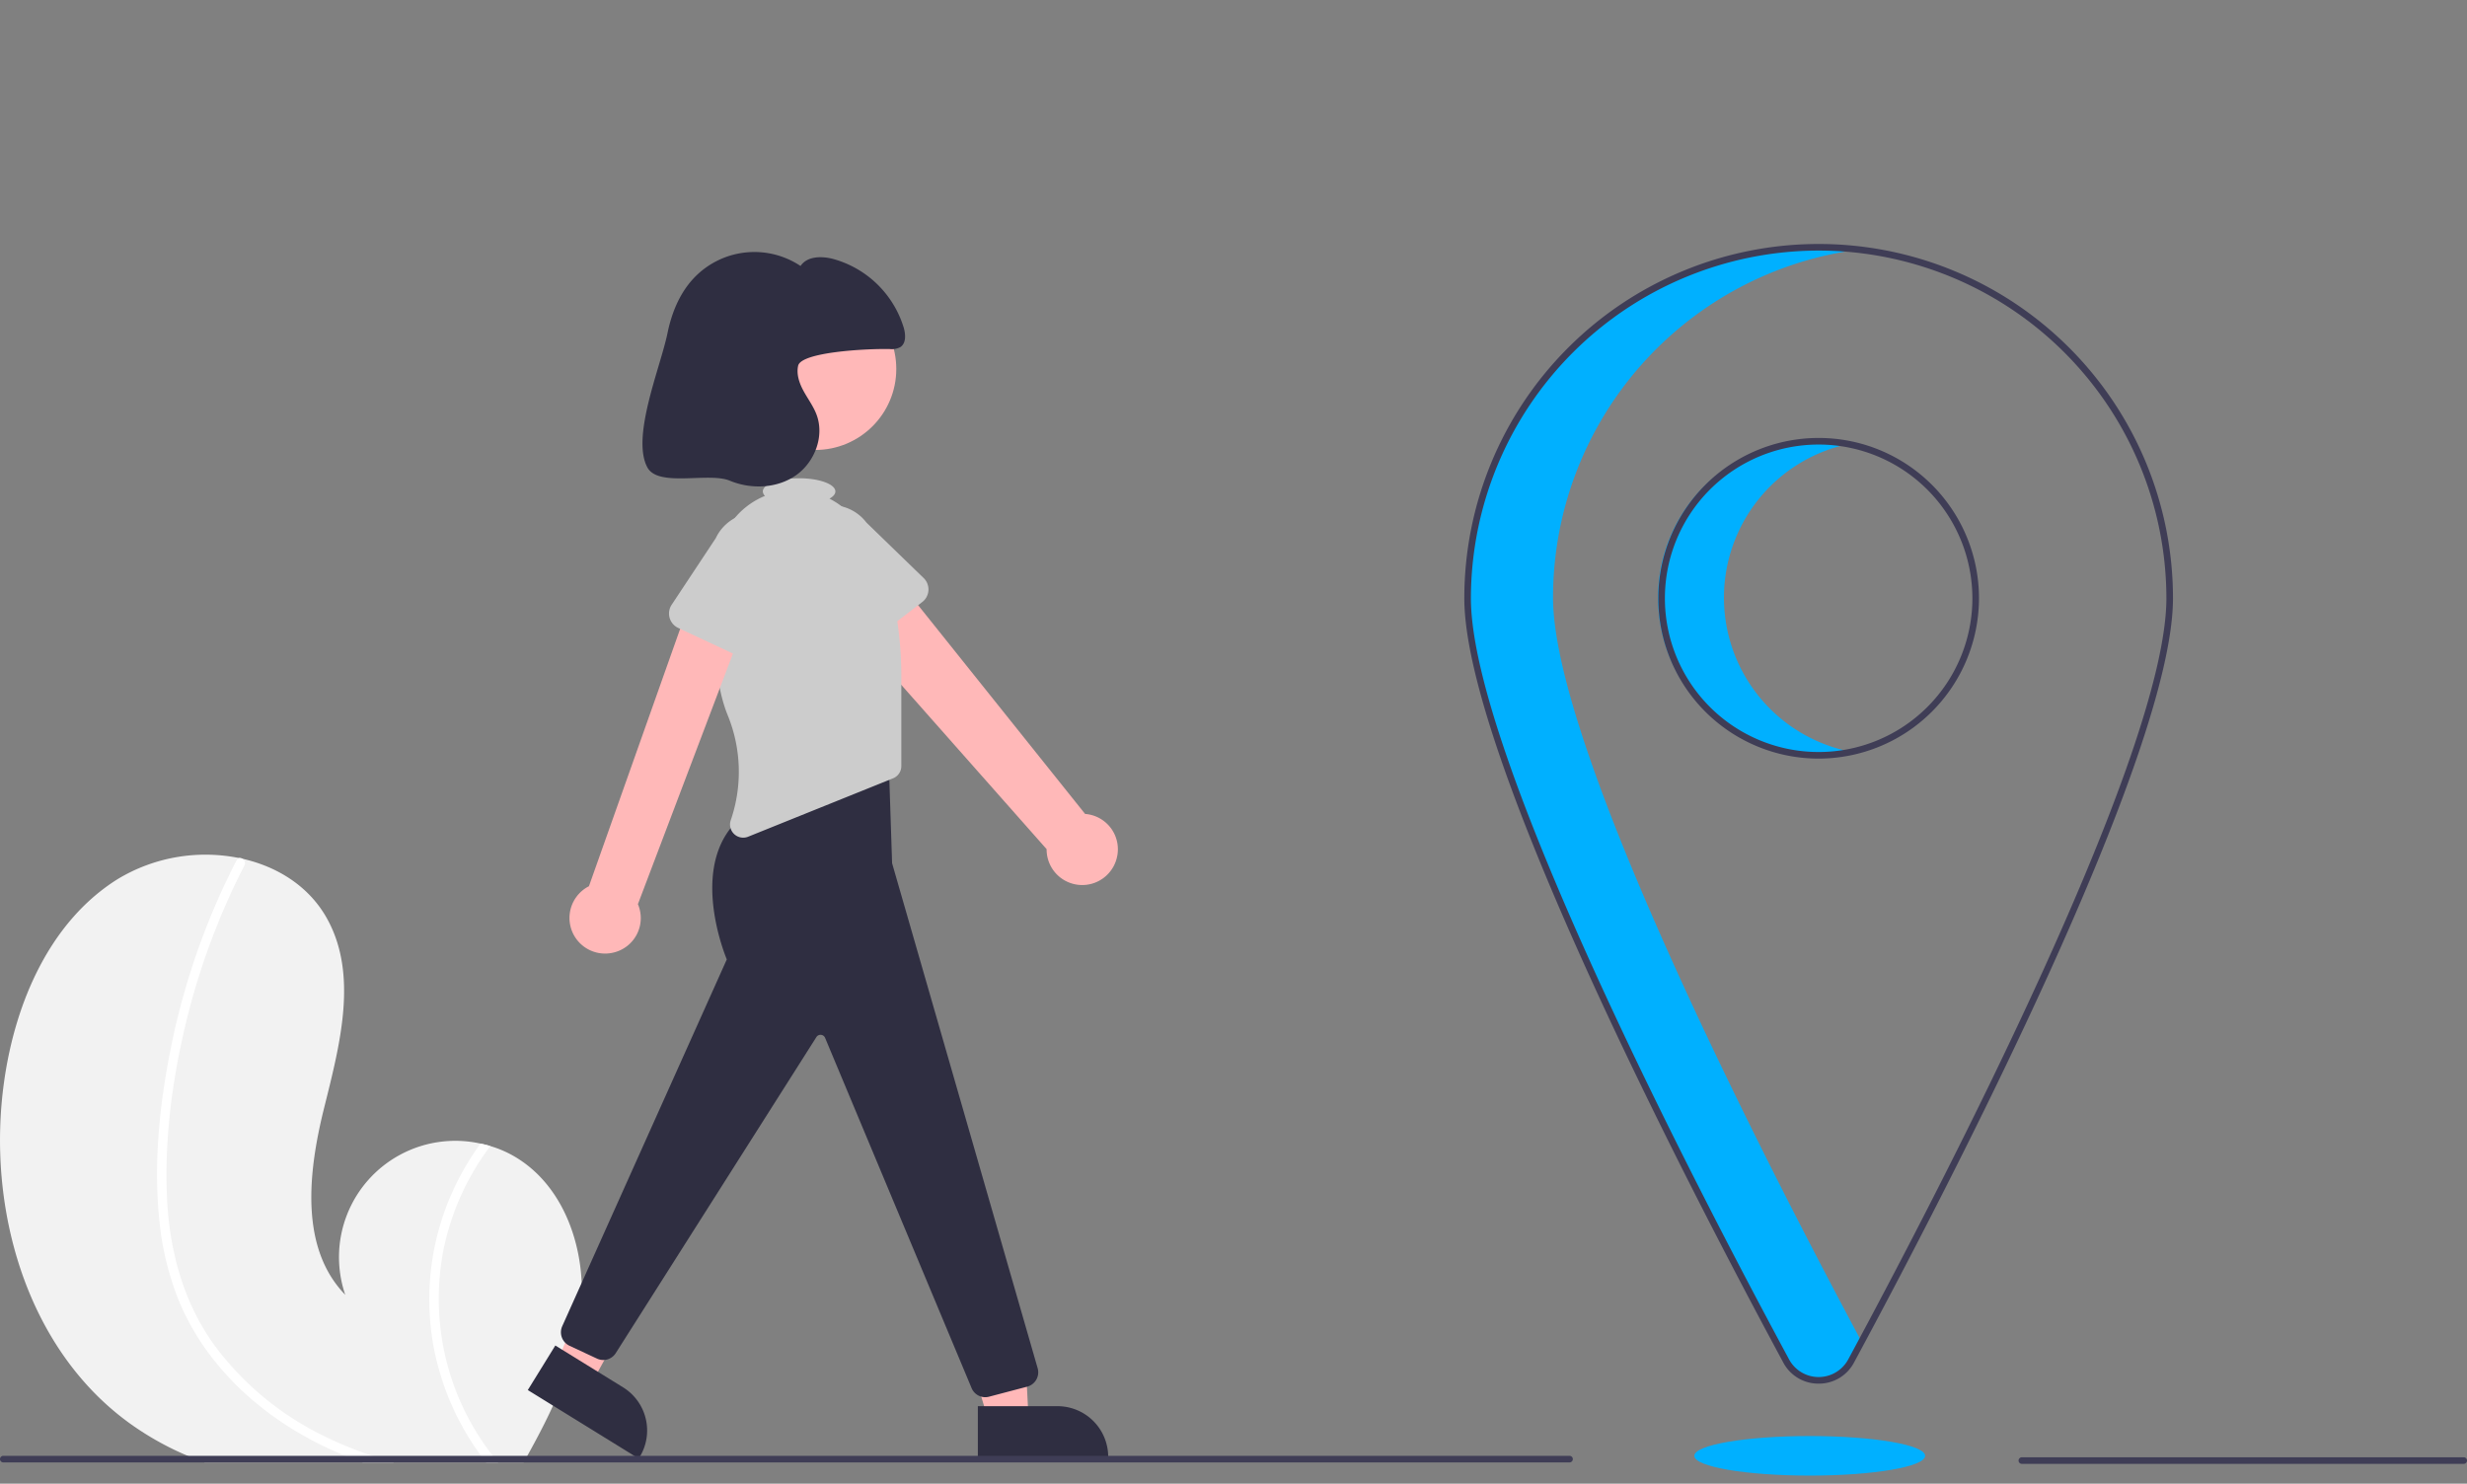 <?xml version="1.0" encoding="UTF-8" standalone="no"?>
<svg
   xmlns:dc="http://purl.org/dc/elements/1.1/"
   xmlns:cc="http://creativecommons.org/ns#"
   xmlns:rdf="http://www.w3.org/1999/02/22-rdf-syntax-ns#"
   xmlns:svg="http://www.w3.org/2000/svg"
   xmlns="http://www.w3.org/2000/svg"
   xmlns:sodipodi="http://sodipodi.sourceforge.net/DTD/sodipodi-0.dtd"
   xmlns:inkscape="http://www.inkscape.org/namespaces/inkscape"
   id="b7beff1d-4669-4e7a-8a2b-595f3c3ac055"
   data-name="Layer 1"
   width="748.185"
   height="450"
   viewBox="0 0 748.185 450"
   version="1.1"
   sodipodi:docname="navigation.svg"
   inkscape:version="1.0.1 (3bc2e813f5, 2020-09-07)">
  <rect x="0" y="0" width="748.185" height="450" fill="#808080" stroke="none"/>
  <defs
     id="defs49" />
  <sodipodi:namedview
     pagecolor="#ffffff"
     bordercolor="#666666"
     borderopacity="1"
     objecttolerance="10"
     gridtolerance="10"
     guidetolerance="10"
     inkscape:pageopacity="0"
     inkscape:pageshadow="2"
     inkscape:window-width="1920"
     inkscape:window-height="1000"
     id="namedview47"
     showgrid="false"
     inkscape:zoom="1.1009789"
     inkscape:cx="375.06864"
     inkscape:cy="186.77989"
     inkscape:window-x="0"
     inkscape:window-y="0"
     inkscape:window-maximized="1"
     inkscape:current-layer="b7beff1d-4669-4e7a-8a2b-595f3c3ac055"
     inkscape:document-rotation="0" />
  <path
     d="m 176.01,399.06 c -1.92,15.13 -8.62,29.08 -16.09,42.5 -0.37,0.67 -0.74,1.33 -1.12,2 H 62.02 c -1.72,-0.61 -3.41,-1.28 -5.09,-2 a 89.66,89.66 0 0 1 -17.53,-9.81 c -31.48,-22.68 -43.6,-65.54 -38.12,-103.94 3.39,-23.87 13.87,-48.23 34.26,-61.08 a 51.491,51.491 0 0 1 36.98,-6.48 q 0.495,0.09 0.99,0.21 c 10.66,2.4 20.16,8.36 25.57,17.97 9.72,17.27 3.93,38.66 -0.85,57.88 -4.77,19.23 -7.35,42.23 6.48,56.41 a 35.276,35.276 0 0 1 41.02,-45.86 c 1,0.21 1.99,0.45 2.97,0.75 a 32.714,32.714 0 0 1 6.75,2.83 c 16.31,9.11 22.91,30.09 20.56,48.62 z"
     fill="#f2f2f2"
     id="path2" />
  <path
     d="m 112.91,441.56 c 2.16,0.73 4.34,1.39 6.53,2 h -9.47 q -2.64,-0.93 -5.24,-2 c -0.38,-0.15 -0.77,-0.31 -1.15,-0.47 -14.29,-5.99 -27.45,-14.99 -37.4,-26.97 a 75.652,75.652 0 0 1 -11.8,-19.27 87.289,87.289 0 0 1 -6.04,-24.66 c -1.8,-17.38 0.03,-35.24 3.47,-52.31 a 218.111,218.111 0 0 1 17.06,-51.16 q 1.41,-2.925 2.9,-5.82 a 1.176,1.176 0 0 1 0.75,-0.65 1.314,1.314 0 0 1 0.99,0.21 1.545,1.545 0 0 1 0.61,2.04 215.667,215.667 0 0 0 -18.1,49.31 c -3.92,16.7 -6.15,34.17 -5.38,51.33 0.72,16.04 4.91,31.81 14.42,44.93 a 90.583,90.583 0 0 0 33.93,27.84 113.941,113.941 0 0 0 13.92,5.65 z"
     fill="#ffffff"
     id="path4" />
  <path
     d="m 151.08,443.56 h -3.67 c -0.52,-0.66 -1.02,-1.33 -1.51,-2 a 81.263,81.263 0 0 1 -14.4,-33.09 79.404,79.404 0 0 1 6.84,-49.37 81.554,81.554 0 0 1 7.39,-12.24 c 1,0.21 1.99,0.45 2.97,0.75 a 78.051,78.051 0 0 0 -14.56,33.39 77.437,77.437 0 0 0 15.32,60.56 c 0.53,0.68 1.07,1.35 1.62,2 z"
     fill="#ffffff"
     id="path6" />
  <path
     d="m 338.691,260.258 a 10.743,10.743 0 0 0 -9.603,-13.384 l -61.116,-76.41 -15.122,14.095 64.562,72.989 a 10.801,10.801 0 0 0 21.279,2.71 z"
     fill="#ffb8b8"
     id="path8" />
  <path
     d="m 279.696,182.603 -19.315,14.792 a 4.817,4.817 0 0 1 -7.141,-1.487 L 241.476,174.698 a 13.377,13.377 0 0 1 21.289,-16.205 l 17.357,16.828 a 4.817,4.817 0 0 1 -0.425,7.282 z"
     fill="#cccccc"
     id="path10" />
  <circle
     cx="247.26"
     cy="111.914"
     r="24.561"
     fill="#ffb8b8"
     id="circle12" />
  <polygon
     points="292.686,333.561 299.688,356.506 311.948,356.506 310.78,333.56 "
     fill="#ffb8b8"
     id="polygon14"
     transform="translate(0,74)" />
  <path
     d="m 296.561,426.503 24.144,-0.001 h 10e-4 a 15.386,15.386 0 0 1 15.386,15.386 v 0.5 l -39.531,10e-4 z"
     fill="#2f2e41"
     id="path16" />
  <polygon
     points="177.85,317.56 168.975,339.148 179.405,345.591 190.472,325.456 "
     fill="#ffb8b8"
     id="polygon18"
     transform="translate(0,74)" />
  <path
     d="m 168.418,408.099 20.541,12.688 8.3e-4,5.2e-4 a 15.386,15.386 0 0 1 5.004,21.176 l -0.263,0.425 -33.631,-20.775 z"
     fill="#2f2e41"
     id="path20" />
  <path
     d="M 298.802,423.779 A 4.491,4.491 0 0 1 294.604,420.877 L 250.258,314.851 a 1.5,1.5 0 0 0 -2.65,-0.322 l -60.923,95.972 a 4.483,4.483 0 0 1 -5.638,1.569 l -8.336,-3.891 a 4.518,4.518 0 0 1 -2.203,-5.92 l 49.912,-111.259 c -1.09,-2.651 -11.72,-29.876 4.613,-43.326 l 0.114,-0.071 44.289,-19.756 1.117,33.975 44.144,153.165 a 4.5,4.5 0 0 1 -3.179,5.599 l -11.563,3.043 a 4.515,4.515 0 0 1 -1.153,0.15 z"
     fill="#2f2e41"
     id="path22" />
  <path
     d="m 270.106,178.149 c -1.687,-6.768 -4.077,-13.591 -7.281,-16.74 a 40.555,40.555 0 0 1 -3.315,-3.651 24.273,24.273 0 0 0 -7.951,-6.515 c 1.129,-0.628 1.791,-1.377 1.791,-2.184 0,-2.209 -4.925,-4 -11,-4 -6.075,0 -11,1.791 -11,4 a 1.952,1.952 0 0 0 0.654,1.348 23.408,23.408 0 0 0 -14.472,19.515 c -1.421,15.216 -1.835,34.666 3.144,46.968 a 45.291,45.291 0 0 1 0.934,31.919 3.994,3.994 0 0 0 5.289,4.969 l 43.947,-17.709 a 4,4 0 0 0 2.505,-3.71 v -26.897 a 112.954,112.954 0 0 0 -3.244,-27.312 z"
     fill="#cccccc"
     id="path24" />
  <path
     d="m 186.021,288.93 a 10.743,10.743 0 0 0 7.445,-14.694 l 34.385,-90.676 -17.437,-4.502 -31.804,89.742 a 10.801,10.801 0 0 0 7.412,20.13 z"
     fill="#ffb8b8"
     id="path26" />
  <path
     d="m 227.707,200.765 -22.033,-10.314 a 4.817,4.817 0 0 1 -1.974,-7.022 l 13.391,-20.223 a 13.377,13.377 0 0 1 24.198,11.413 l -6.924,23.163 a 4.817,4.817 0 0 1 -6.657,2.982 z"
     fill="#cccccc"
     id="path28" />
  <path
     d="m 269.82,105.869 a 5.6,5.6 0 0 0 3.222,-0.582 c 1.812,-1.186 1.633,-3.881 1.02,-5.957 A 31.001,31.001 0 0 0 252.71,78.551 c -3.497,-0.929 -7.921,-0.893 -9.921,2.121 a 25.258,25.258 0 0 0 -32.677,4.014 c -4.102,4.504 -6.453,10.376 -7.672,16.345 -2.099,10.282 -11.087,31.492 -6.108,40.73 3.313,6.147 18.56,1.358 25.01,4.035 6.45,2.678 14.289,2.377 20.018,-1.616 5.729,-3.993 8.738,-11.878 6.282,-18.415 -0.95,-2.528 -2.597,-4.724 -3.896,-7.091 -1.299,-2.368 -2.271,-5.105 -1.691,-7.742 0.903,-4.107 20.289,-5.217 27.765,-5.063 z"
     fill="#2f2e41"
     id="path30" />
  <path
     d="m 477,442.56 a 0.997,0.997 0 0 1 -1,1 H 1 a 1,1 0 1 1 0,-2 h 475 a 0.997,0.997 0 0 1 1,1 z"
     fill="#3f3d56"
     id="path32" />
  <ellipse
     cx="548.85"
     cy="441.56"
     rx="35"
     ry="6"
     fill="#00b0ff"
     style="isolation:isolate"
     id="ellipse34" />
  <path
     d="m 747.185,444 h -134 a 1,1 0 0 1 0,-2 h 134 a 1,1 0 1 1 0,2 z"
     fill="#3f3d56"
     id="path36" />
  <path
     d="m 522.835,181.265 a 47.639,47.639 0 0 1 37.628,-46.567 47.628,47.628 0 1 0 0,93.135 47.639,47.639 0 0 1 -37.628,-46.567 z"
     fill="#00b0ff"
     style="isolation:isolate"
     id="path38" />
  <path
     d="M 471.001,181.265 A 106.476,106.476 0 0 1 564.463,75.595 106.502,106.502 0 0 0 445.001,181.265 c 0,47.756 70.231,182.425 96.609,231.32 a 11.19,11.19 0 0 0 19.706,0 c 0.987,-1.83 2.043,-3.794 3.147,-5.855 -28.396,-53.012 -93.462,-179.496 -93.462,-225.465 z"
     fill="#00b0ff"
     style="isolation:isolate"
     id="path40" />
  <path
     d="m 551.553,419.667 a 12.027,12.027 0 0 1 -10.732,-6.411 C 511.737,359.345 444.093,228.837 444.093,181.462 a 107.462,107.462 0 0 1 214.924,0 c 0,47.38 -67.646,177.884 -96.729,231.794 a 12.027,12.027 0 0 1 -10.733,6.411 z M 551.554,76 A 105.581,105.581 0 0 0 446.093,181.462 c 0,46.92 67.478,177.066 96.488,230.845 a 10.191,10.191 0 0 0 17.946,0 c 29.012,-53.776 96.489,-183.92 96.489,-230.845 A 105.581,105.581 0 0 0 551.554,76 Z"
     fill="#3f3d56"
     id="path42" />
  <path
     d="m 551.554,230.089 a 48.628,48.628 0 1 1 48.627,-48.627 48.683,48.683 0 0 1 -48.627,48.627 z m 0,-95.255 a 46.628,46.628 0 1 0 46.627,46.628 46.68,46.68 0 0 0 -46.627,-46.628 z"
     fill="#3f3d56"
     id="path44" />
</svg>
